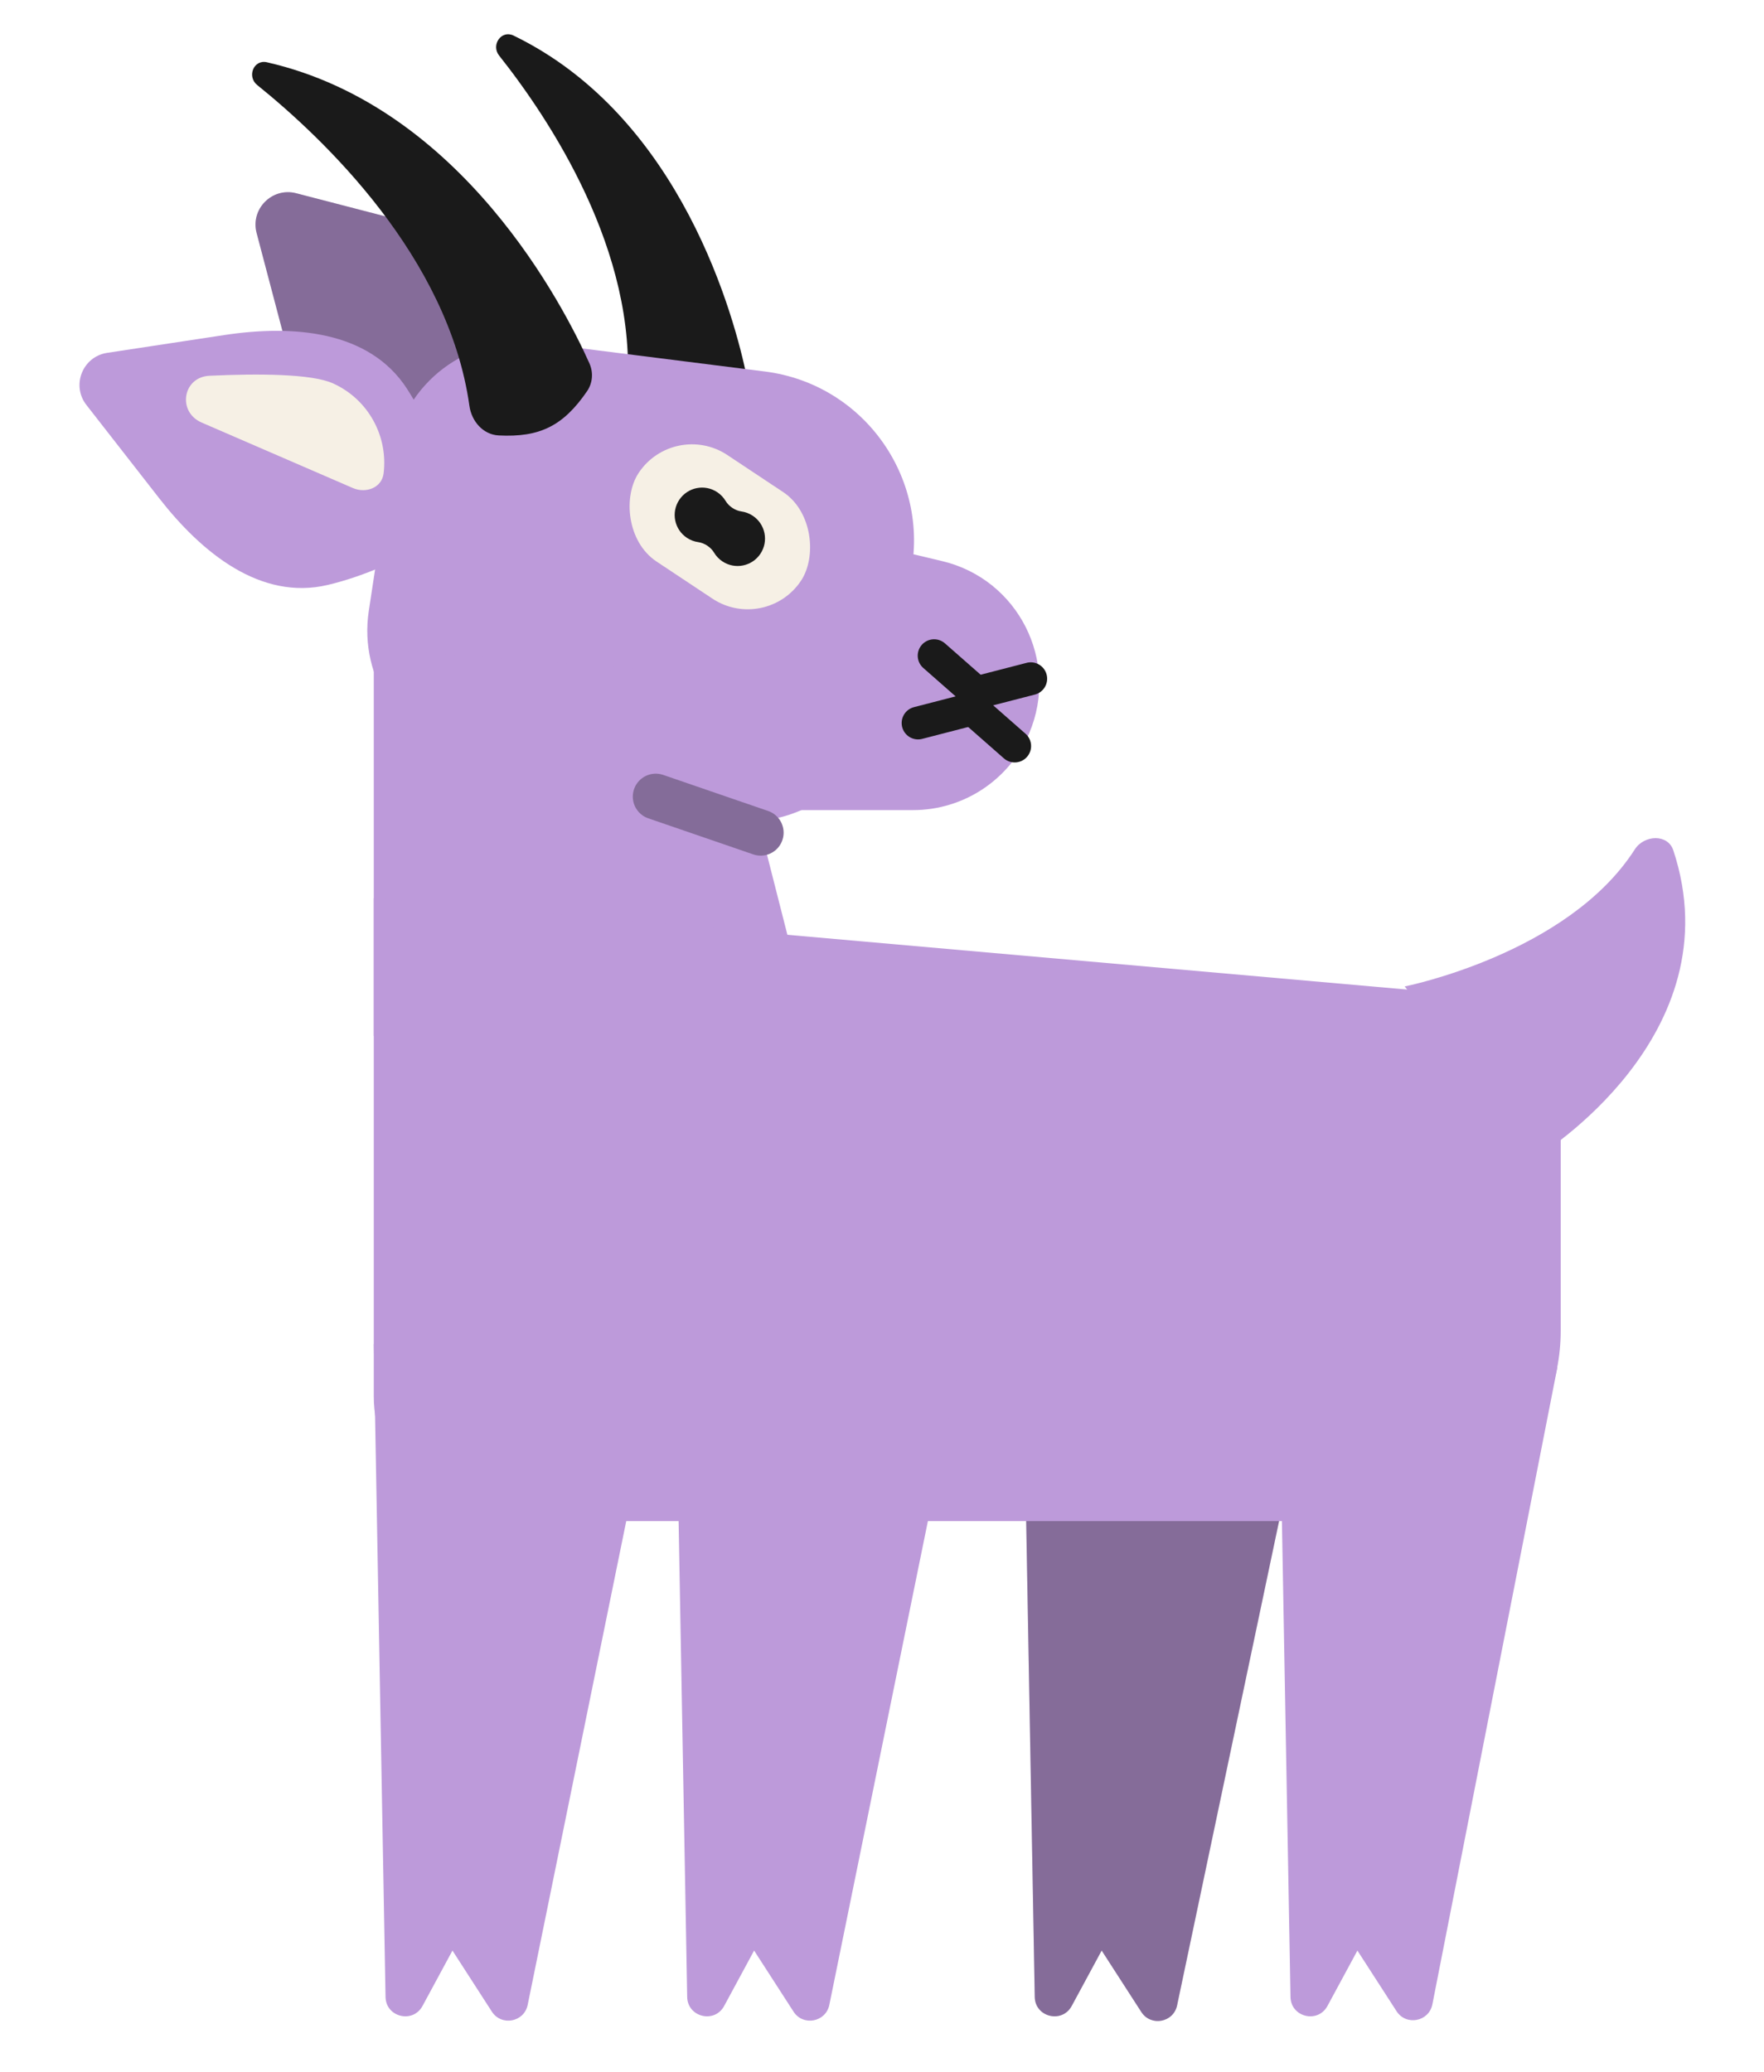 <svg width="269" height="316" viewBox="0 0 269 316" fill="none" xmlns="http://www.w3.org/2000/svg">
<g filter="url(#filter0_g_523_2224)">
<path d="M83.262 65.595C82.856 69.837 79.588 73.105 75.347 73.511C71.559 73.874 66.644 74.024 61.74 73.261C51.342 71.644 45.938 61.366 43.257 51.19L39.13 35.531C38.165 31.867 41.501 28.519 45.168 29.471L60.813 33.533C71.07 36.196 81.431 41.628 83.03 52.104C83.773 56.969 83.622 61.838 83.262 65.595Z" fill="#BD9ADA"/>
<path d="M83.262 65.595C82.856 69.837 79.588 73.105 75.347 73.511C71.559 73.874 66.644 74.024 61.74 73.261C51.342 71.644 45.938 61.366 43.257 51.19L39.13 35.531C38.165 31.867 41.501 28.519 45.168 29.471L60.813 33.533C71.07 36.196 81.431 41.628 83.03 52.104C83.773 56.969 83.622 61.838 83.262 65.595Z" fill="black" fill-opacity="0.3"/>
<path d="M78.315 5.425C104.052 17.914 112.084 48.736 113.891 57.536C114.201 59.047 113.722 60.59 112.581 61.628C108.201 65.616 104.56 66.47 99.026 64.981C96.717 64.36 95.443 61.981 95.628 59.597C97.271 38.415 83.788 18.156 76.117 8.48C74.831 6.857 76.452 4.521 78.315 5.425Z" fill="#1A1A1A"/>
<path d="M59.891 69.144C61.521 58.419 71.406 50.948 82.17 52.307L116.634 56.66C131.985 58.598 142.256 73.432 138.668 88.483L133.564 109.901C131.003 120.646 120.216 127.28 109.472 124.719L71.374 115.639C61.256 113.228 54.675 103.462 56.238 93.179L59.891 69.144Z" fill="#BD9ADA"/>
<path d="M115.273 78.812L143.69 85.585C155.282 88.348 161.604 100.873 156.943 111.84V111.84C153.922 118.946 146.948 123.559 139.227 123.559L104.609 123.559L115.273 78.812Z" fill="#BD9ADA"/>
<path d="M139.998 110.275L148.548 108.066" stroke="#1A1A1A" stroke-width="5" stroke-linecap="round"/>
<path d="M157.184 103.516L148.634 105.725" stroke="#1A1A1A" stroke-width="5" stroke-linecap="round"/>
<path d="M154.736 113.787L148.102 107.958" stroke="#1A1A1A" stroke-width="5" stroke-linecap="round"/>
<path d="M142.447 100.002L149.081 105.831" stroke="#1A1A1A" stroke-width="5" stroke-linecap="round"/>
<rect x="102.789" y="64.002" width="29.722" height="19.505" rx="9.752" transform="rotate(33.591 102.789 64.002)" fill="#F6F0E5"/>
<path d="M114.792 78.663C116.715 79.941 117.239 82.535 115.962 84.458C114.684 86.38 112.09 86.904 110.167 85.627C109.628 85.268 109.198 84.806 108.888 84.284C108.401 83.463 107.432 82.819 106.486 82.688C105.884 82.605 105.291 82.388 104.752 82.03C102.829 80.753 102.305 78.159 103.582 76.236C104.859 74.313 107.453 73.789 109.376 75.067C109.916 75.425 110.346 75.888 110.656 76.41C111.144 77.23 112.112 77.874 113.058 78.005C113.66 78.088 114.252 78.305 114.792 78.663Z" fill="#1A1A1A"/>
<path d="M68.341 73.109C69.62 77.173 67.909 81.451 64.18 83.512C60.496 85.548 55.429 87.923 49.986 89.214C39.747 91.643 30.766 84.312 24.293 76.015L13.176 61.765C10.845 58.778 12.593 54.386 16.339 53.817L34.182 51.104C44.658 49.511 56.305 50.39 62.059 59.288C65.075 63.951 67.087 69.121 68.341 73.109Z" fill="#BD9ADA"/>
<path d="M155.998 205L197.998 218L179.501 305.863C178.949 308.485 175.497 309.123 174.044 306.871L167.998 297.5L163.431 305.949C161.964 308.663 157.848 307.662 157.792 304.577L155.998 205Z" fill="#BD9ADA"/>
<path d="M155.998 205L197.998 218L179.501 305.863C178.949 308.485 175.497 309.123 174.044 306.871L167.998 297.5L163.431 305.949C161.964 308.663 157.848 307.662 157.792 304.577L155.998 205Z" fill="black" fill-opacity="0.3"/>
<path d="M56.998 99L109.998 103L123.998 158H56.998V99Z" fill="#BD9ADA"/>
<path d="M56.998 137L220.671 151.468C230.478 152.335 237.998 160.55 237.998 170.395V203C237.998 219.016 225.014 232 208.998 232H75.998C65.505 232 56.998 223.493 56.998 213V137Z" fill="#BD9ADA"/>
<path d="M102.998 205H146.998L126.468 305.786C125.931 308.422 122.465 309.074 121.007 306.814L114.998 297.5L110.431 305.949C108.964 308.663 104.848 307.662 104.792 304.577L102.998 205Z" fill="#BD9ADA"/>
<path d="M194.998 205L237.498 208.5L218.43 305.7C217.91 308.35 214.429 309.018 212.965 306.749L206.998 297.5L202.431 305.949C200.964 308.663 196.848 307.662 196.792 304.577L194.998 205Z" fill="#BD9ADA"/>
<path d="M56.998 205H100.998L80.468 305.786C79.931 308.422 76.465 309.074 75.007 306.814L68.998 297.5L64.431 305.949C62.964 308.663 58.848 307.662 58.792 304.577L56.998 205Z" fill="#BD9ADA"/>
<path d="M249.292 129.557C239.067 145.528 214.206 150.453 214.206 150.453L234.572 176.293C234.572 176.293 264.541 158.008 255.169 129.686C254.333 127.16 250.727 127.317 249.292 129.557Z" fill="#BD9ADA"/>
<path d="M58.496 72.217C58.224 74.388 55.817 75.305 53.809 74.435L30.761 64.454C26.996 62.824 27.855 57.499 31.953 57.31C39.407 56.965 47.501 57.003 50.755 58.463C56.207 60.909 59.201 66.581 58.496 72.217Z" fill="#F6F0E5"/>
<path d="M40.698 9.497C70.487 16.286 86.064 46.877 89.881 55.413C90.507 56.813 90.382 58.416 89.514 59.681C85.871 64.99 82.28 66.727 76.058 66.414C73.676 66.294 71.915 64.266 71.584 61.904C68.401 39.205 49.309 21.099 39.227 12.973C37.616 11.675 38.681 9.038 40.698 9.497Z" fill="#1A1A1A"/>
<path d="M99.998 121.5L115.998 127" stroke="#846C99" stroke-width="7" stroke-linecap="round"/>
</g>
<defs>
<filter id="filter0_g_523_2224" x="10.823" y="3.923" width="247.461" height="305.623" filterUnits="userSpaceOnUse" color-interpolation-filters="sRGB">
<feFlood flood-opacity="0" result="BackgroundImageFix"/>
<feBlend mode="normal" in="SourceGraphic" in2="BackgroundImageFix" result="shape"/>
<feTurbulence type="fractalNoise" baseFrequency="0.415 0.415" numOctaves="3" seed="4240" />
<feDisplacementMap in="shape" scale="2.6" xChannelSelector="R" yChannelSelector="G" result="displacedImage" width="100%" height="100%" />
<feMerge result="effect1_texture_523_2224">
<feMergeNode in="displacedImage"/>
</feMerge>
</filter>
</defs>
</svg>
